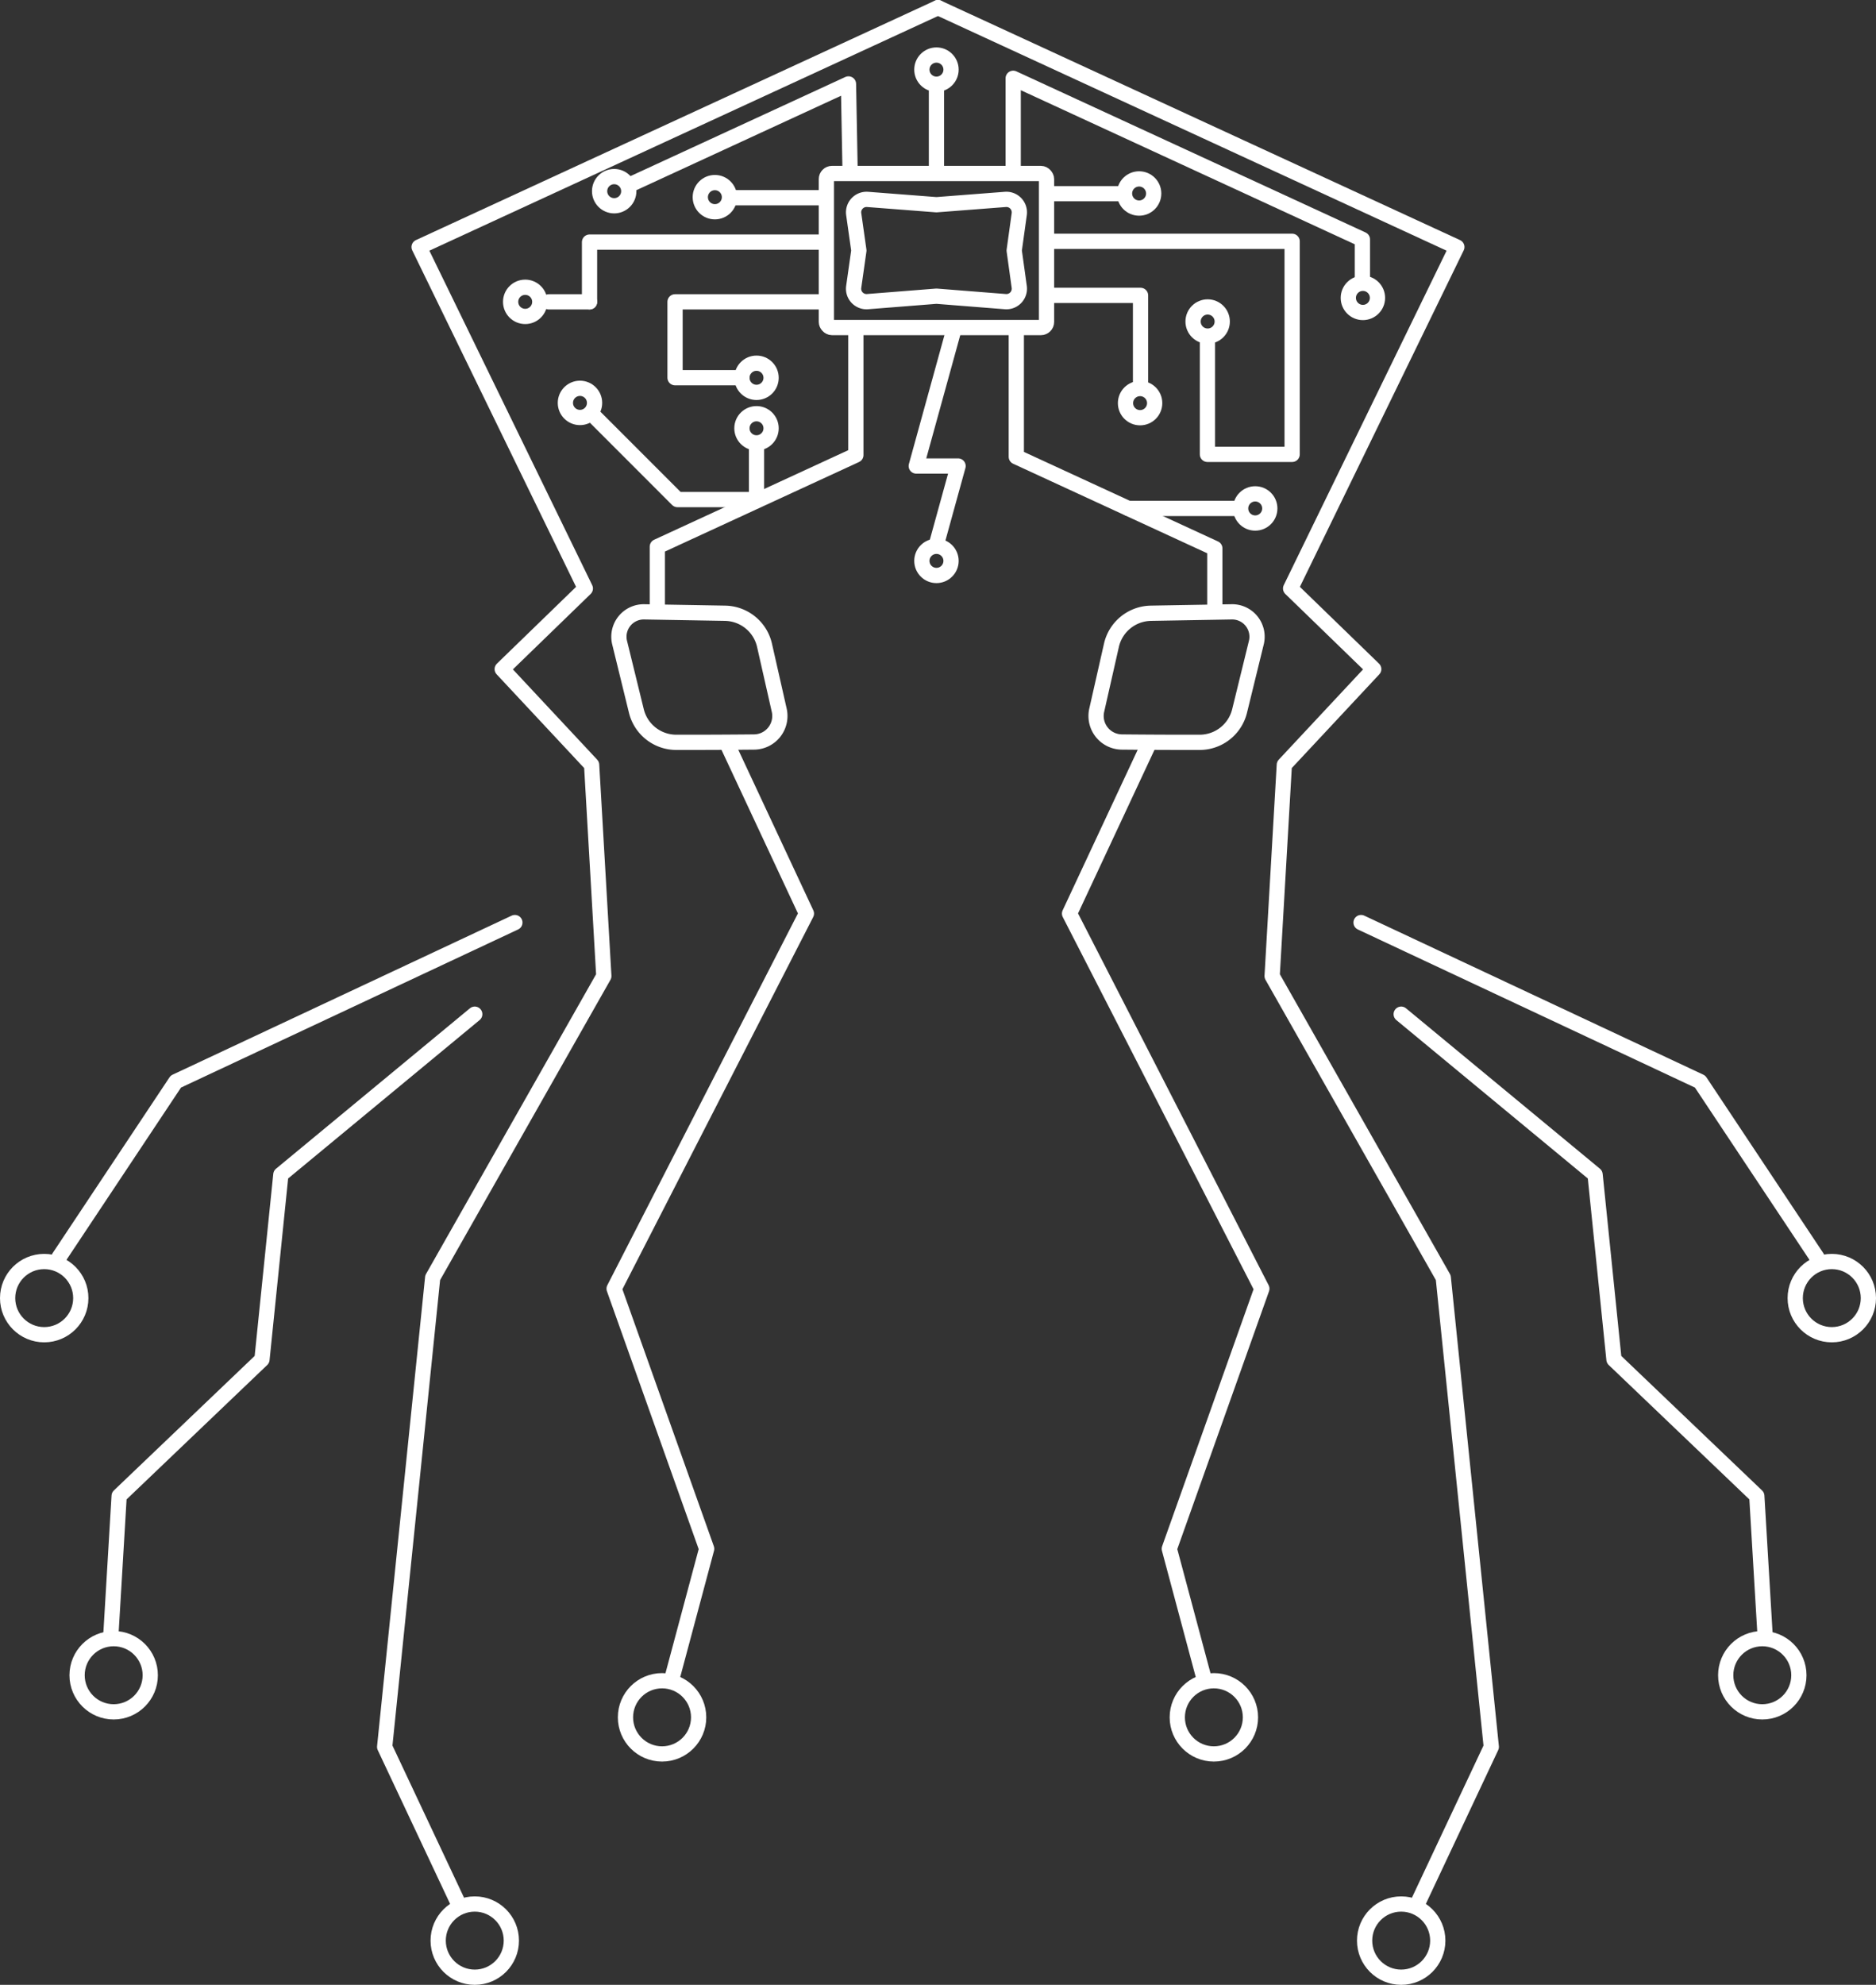 <?xml version="1.0" encoding="UTF-8"?>
<!-- Created with Inkscape (http://www.inkscape.org/) -->
<svg width="153.83mm" height="162.68mm" version="1.1" viewBox="0 0 153.83 162.68" xmlns="http://www.w3.org/2000/svg"><rect x="0" y="0" width="153.83" height="162.68" fill="#333333" stroke="none"/><g transform="translate(-16.754 -25.387)"><path d="m93.667 26.012 42.547 19.621-13.631 27.986 6.816 6.609-7.332 7.848-1 17.309 14.034 24.724 3.937 38.453-5.962 12.666" style="fill:none;paint-order:fill markers stroke;stroke-linecap:round;stroke-linejoin:round;stroke-opacity:.998;stroke-width:1.25;stroke:#fff"/><path d="m128.36 101 27.801 13.034 9.585 14.411" style="fill:none;paint-order:fill markers stroke;stroke-linecap:round;stroke-linejoin:round;stroke-opacity:.998;stroke-width:1.25;stroke:#fff"/><path d="m131.65 108.51 15.899 13.148 1.549 15.153 11.711 11.185 0.682 11.444" style="fill:none;paint-order:fill markers stroke;stroke-linecap:round;stroke-linejoin:round;stroke-opacity:.998;stroke-width:1.25;stroke:#fff"/><path d="m110.87 86.545-6.414 13.718 15.768 30.745-7.588 21.318 2.806 10.48" style="fill:none;paint-order:fill markers stroke;stroke-linecap:round;stroke-linejoin:round;stroke-opacity:.998;stroke-width:1.25;stroke:#fff"/><path d="m111.12 75.649 6.637-0.115a2.039 2.039 51.392 0 1 2.015 2.524l-1.373 5.601a3.373 3.373 141.89 0 1-3.276 2.57h-0.853a566.6 566.6 0.268 0 1-5.292-0.025l-0.233-0.002a2.134 2.134 51.651 0 1-2.061-2.605l1.206-5.321a3.372 3.372 140.89 0 1 3.23-2.626z" style="fill:none;paint-order:fill markers stroke;stroke-linejoin:round;stroke-opacity:.998;stroke-width:1.25;stroke:#fff"/><circle cx="166.96" cy="131.78" r="3" style="fill-opacity:0;paint-order:fill markers stroke;stroke-linecap:round;stroke-linejoin:round;stroke-opacity:.998;stroke-width:1.25;stroke:#fff"/><circle cx="131.65" cy="184.44" r="3" style="fill-opacity:0;paint-order:fill markers stroke;stroke-linecap:round;stroke-linejoin:round;stroke-opacity:.998;stroke-width:1.25;stroke:#fff"/><circle cx="116.29" cy="166.14" r="3" style="fill-opacity:0;paint-order:fill markers stroke;stroke-linecap:round;stroke-linejoin:round;stroke-opacity:.998;stroke-width:1.25;stroke:#fff"/><circle cx="161.26" cy="162.69" r="3" style="fill-opacity:0;paint-order:fill markers stroke;stroke-linecap:round;stroke-linejoin:round;stroke-opacity:.998;stroke-width:1.25;stroke:#fff"/><path d="m93.667 26.012-42.547 19.621 13.631 27.986-6.816 6.609 7.332 7.848 1 17.309-14.034 24.724-3.937 38.453 5.962 12.666" style="fill:none;paint-order:fill markers stroke;stroke-linecap:round;stroke-linejoin:round;stroke-opacity:.998;stroke-width:1.25;stroke:#fff"/><path d="m58.973 101-27.801 13.034-9.585 14.411" style="fill:none;paint-order:fill markers stroke;stroke-linecap:round;stroke-linejoin:round;stroke-opacity:.998;stroke-width:1.25;stroke:#fff"/><path d="m55.683 108.51-15.899 13.148-1.549 15.153-11.711 11.185-0.682 11.444" style="fill:none;paint-order:fill markers stroke;stroke-linecap:round;stroke-linejoin:round;stroke-opacity:.998;stroke-width:1.25;stroke:#fff"/><path d="m76.465 86.545 6.414 13.718-15.768 30.745 7.588 21.318-2.806 10.48" style="fill:none;paint-order:fill markers stroke;stroke-linecap:round;stroke-linejoin:round;stroke-opacity:.998;stroke-width:1.25;stroke:#fff"/><path d="m76.214 75.649-6.637-0.115a2.039 2.039 128.61 0 0-2.015 2.524l1.373 5.601a3.373 3.373 38.112 0 0 3.276 2.57h0.853a566.6 566.6 179.73 0 0 5.292-0.025l0.233-0.002a2.134 2.134 128.35 0 0 2.061-2.605l-1.206-5.321a3.372 3.372 39.112 0 0-3.23-2.626z" style="fill:none;paint-order:fill markers stroke;stroke-linejoin:round;stroke-opacity:.998;stroke-width:1.25;stroke:#fff"/><circle transform="scale(-1,1)" cx="-20.379" cy="131.78" r="3" style="fill-opacity:0;paint-order:fill markers stroke;stroke-linecap:round;stroke-linejoin:round;stroke-opacity:.998;stroke-width:1.25;stroke:#fff"/><circle transform="scale(-1,1)" cx="-55.684" cy="184.44" r="3" style="fill-opacity:0;paint-order:fill markers stroke;stroke-linecap:round;stroke-linejoin:round;stroke-opacity:.998;stroke-width:1.25;stroke:#fff"/><circle transform="scale(-1,1)" cx="-71.042" cy="166.14" r="3" style="fill-opacity:0;paint-order:fill markers stroke;stroke-linecap:round;stroke-linejoin:round;stroke-opacity:.998;stroke-width:1.25;stroke:#fff"/><circle transform="scale(-1,1)" cx="-26.075" cy="162.69" r="3" style="fill-opacity:0;paint-order:fill markers stroke;stroke-linecap:round;stroke-linejoin:round;stroke-opacity:.998;stroke-width:1.25;stroke:#fff"/><rect x="84.515" y="39.606" width="18.054" height="12.628" ry=".463" style="fill-opacity:0;paint-order:fill markers stroke;stroke-linecap:round;stroke-linejoin:round;stroke-opacity:.998;stroke-width:1.25;stroke:#fff"/><circle transform="scale(-1,1)" cx="-93.542" cy="31.094" r="1.196" style="fill-opacity:0;paint-order:fill markers stroke;stroke-linecap:round;stroke-linejoin:round;stroke-opacity:.998;stroke-width:1.25;stroke:#fff"/><circle transform="scale(-1,1)" cx="-75.373" cy="41.547" r="1.196" style="fill-opacity:0;paint-order:fill markers stroke;stroke-linecap:round;stroke-linejoin:round;stroke-opacity:.998;stroke-width:1.25;stroke:#fff"/><ellipse transform="scale(-1,1)" cx="-67.117" cy="41.056" rx="1.196" ry="1.196" style="fill-opacity:0;paint-order:fill markers stroke;stroke-linecap:round;stroke-linejoin:round;stroke-opacity:.998;stroke-width:1.25;stroke:#fff"/><circle transform="scale(-1,1)" cx="-59.821" cy="50.126" r="1.196" style="fill-opacity:0;paint-order:fill markers stroke;stroke-linecap:round;stroke-linejoin:round;stroke-opacity:.998;stroke-width:1.25;stroke:#fff"/><circle transform="scale(-1,1)" cx="-64.311" cy="58.409" r="1.196" style="fill-opacity:0;paint-order:fill markers stroke;stroke-linecap:round;stroke-linejoin:round;stroke-opacity:.998;stroke-width:1.25;stroke:#fff"/><circle transform="scale(-1,1)" cx="-78.787" cy="56.351" r="1.196" style="fill-opacity:0;paint-order:fill markers stroke;stroke-linecap:round;stroke-linejoin:round;stroke-opacity:.998;stroke-width:1.25;stroke:#fff"/><path d="m99.834 39.232v-7.428l28.635 13.205v3.265" style="fill:none;stroke-linecap:round;stroke-linejoin:round;stroke-opacity:.998;stroke-width:1.25;stroke:#fff"/><path d="m102.67 41.262h6.085" style="fill:none;stroke-linecap:round;stroke-linejoin:round;stroke-opacity:.998;stroke-width:1.25;stroke:#fff"/><path d="m102.6 45.165h20.108v17.462h-6.945v-9.26" style="fill:none;stroke-linecap:round;stroke-linejoin:round;stroke-opacity:.998;stroke-width:1.25;stroke:#fff"/><path d="m102.67 49.597h7.607v7.474" style="fill:none;stroke-linecap:round;stroke-linejoin:round;stroke-opacity:.998;stroke-width:1.25;stroke:#fff"/><path d="m100.09 52.309v10.517l16.278 7.507v4.966" style="fill:none;stroke-linecap:round;stroke-linejoin:round;stroke-opacity:.998;stroke-width:1.25;stroke:#fff"/><path d="m86.933 52.499v10.186l-16.278 7.507v5.218" style="fill:none;stroke-linecap:round;stroke-linejoin:round;stroke-opacity:.998;stroke-width:1.25;stroke:#fff"/><path d="m78.787 66.332h-6.482l-6.879-6.879" style="fill:none;stroke-linecap:round;stroke-linejoin:round;stroke-opacity:.998;stroke-width:1.25;stroke:#fff"/><path d="m84.41 50.126h-12.303v6.218h5.49" style="fill:none;stroke-linecap:round;stroke-linejoin:round;stroke-opacity:.998;stroke-width:1.25;stroke:#fff"/><path d="m84.476 45.231h-19.381v4.895" style="fill:none;stroke-linecap:round;stroke-linejoin:round;stroke-opacity:.998;stroke-width:1.25;stroke:#fff"/><path d="m84.344 41.593h-7.474" style="fill:none;stroke-linecap:round;stroke-linejoin:round;stroke-opacity:.998;stroke-width:1.25;stroke:#fff"/><path d="m86.46 39.344-0.132-7.078-17.742 8.182" style="fill:none;stroke-linecap:round;stroke-linejoin:round;stroke-opacity:.998;stroke-width:1.25;stroke:#fff"/><path d="m93.542 39.419v-7.296" style="fill:none;stroke-linejoin:round;stroke-opacity:.998;stroke-width:1.25;stroke:#fff"/><circle transform="scale(-1,1)" cx="-119.68" cy="67.059" r="1.196" style="fill-opacity:0;paint-order:fill markers stroke;stroke-linecap:round;stroke-linejoin:round;stroke-opacity:.998;stroke-width:1.25;stroke:#fff"/><circle transform="scale(-1,1)" cx="-78.787" cy="60.49" r="1.196" style="fill-opacity:0;paint-order:fill markers stroke;stroke-linecap:round;stroke-linejoin:round;stroke-opacity:.998;stroke-width:1.25;stroke:#fff"/><path d="m109.28 67.059h9.062" style="fill:none;stroke-linecap:round;stroke-linejoin:round;stroke-opacity:.998;stroke-width:1.25;stroke:#fff"/><path d="m78.787 66.332v-4.63" style="fill:none;stroke-linecap:round;stroke-linejoin:round;stroke-opacity:.998;stroke-width:1.25;stroke:#fff"/><circle transform="scale(-1,1)" cx="-115.78" cy="51.74" r="1.196" style="fill-opacity:0;paint-order:fill markers stroke;stroke-linecap:round;stroke-linejoin:round;stroke-opacity:.998;stroke-width:1.25;stroke:#fff"/><circle transform="scale(-1,1)" cx="-110.24" cy="58.427" r="1.196" style="fill-opacity:0;paint-order:fill markers stroke;stroke-linecap:round;stroke-linejoin:round;stroke-opacity:.998;stroke-width:1.25;stroke:#fff"/><circle transform="scale(-1,1)" cx="-110.16" cy="41.246" r="1.196" style="fill-opacity:0;paint-order:fill markers stroke;stroke-linecap:round;stroke-linejoin:round;stroke-opacity:.998;stroke-width:1.25;stroke:#fff"/><circle transform="scale(-1,1)" cx="-128.51" cy="49.802" r="1.196" style="fill-opacity:0;paint-order:fill markers stroke;stroke-linecap:round;stroke-linejoin:round;stroke-opacity:.998;stroke-width:1.25;stroke:#fff"/><path d="m87.89 41.73 5.652 0.436 5.652-0.436a1.065 1.065 46.75 0 1 1.137 1.209l-0.414 2.981 0.414 2.983a1.063 1.063 133.3 0 1-1.137 1.206l-5.652-0.446-5.652 0.446a1.06 1.06 46.777 0 1-1.133-1.206l0.423-2.983-0.422-2.981a1.062 1.062 133.17 0 1 1.133-1.208z" style="fill:none;stroke-linecap:round;stroke-linejoin:round;stroke-opacity:.998;stroke-width:1.25;stroke:#fff"/><path d="m65.095 50.126h-3.333" style="fill:none;stroke-linecap:round;stroke-linejoin:round;stroke-opacity:.998;stroke-width:1.25;stroke:#fff"/><circle transform="scale(-1,1)" cx="-93.542" cy="71.357" r="1.196" style="fill-opacity:0;paint-order:fill markers stroke;stroke-linecap:round;stroke-linejoin:round;stroke-opacity:.998;stroke-width:1.25;stroke:#fff"/><path d="m94.975 52.387-3.089 11.195h3.429l-1.773 6.426" style="fill:none;stroke-linecap:round;stroke-linejoin:round;stroke-opacity:.998;stroke-width:1.25;stroke:#fff"/></g></svg>
